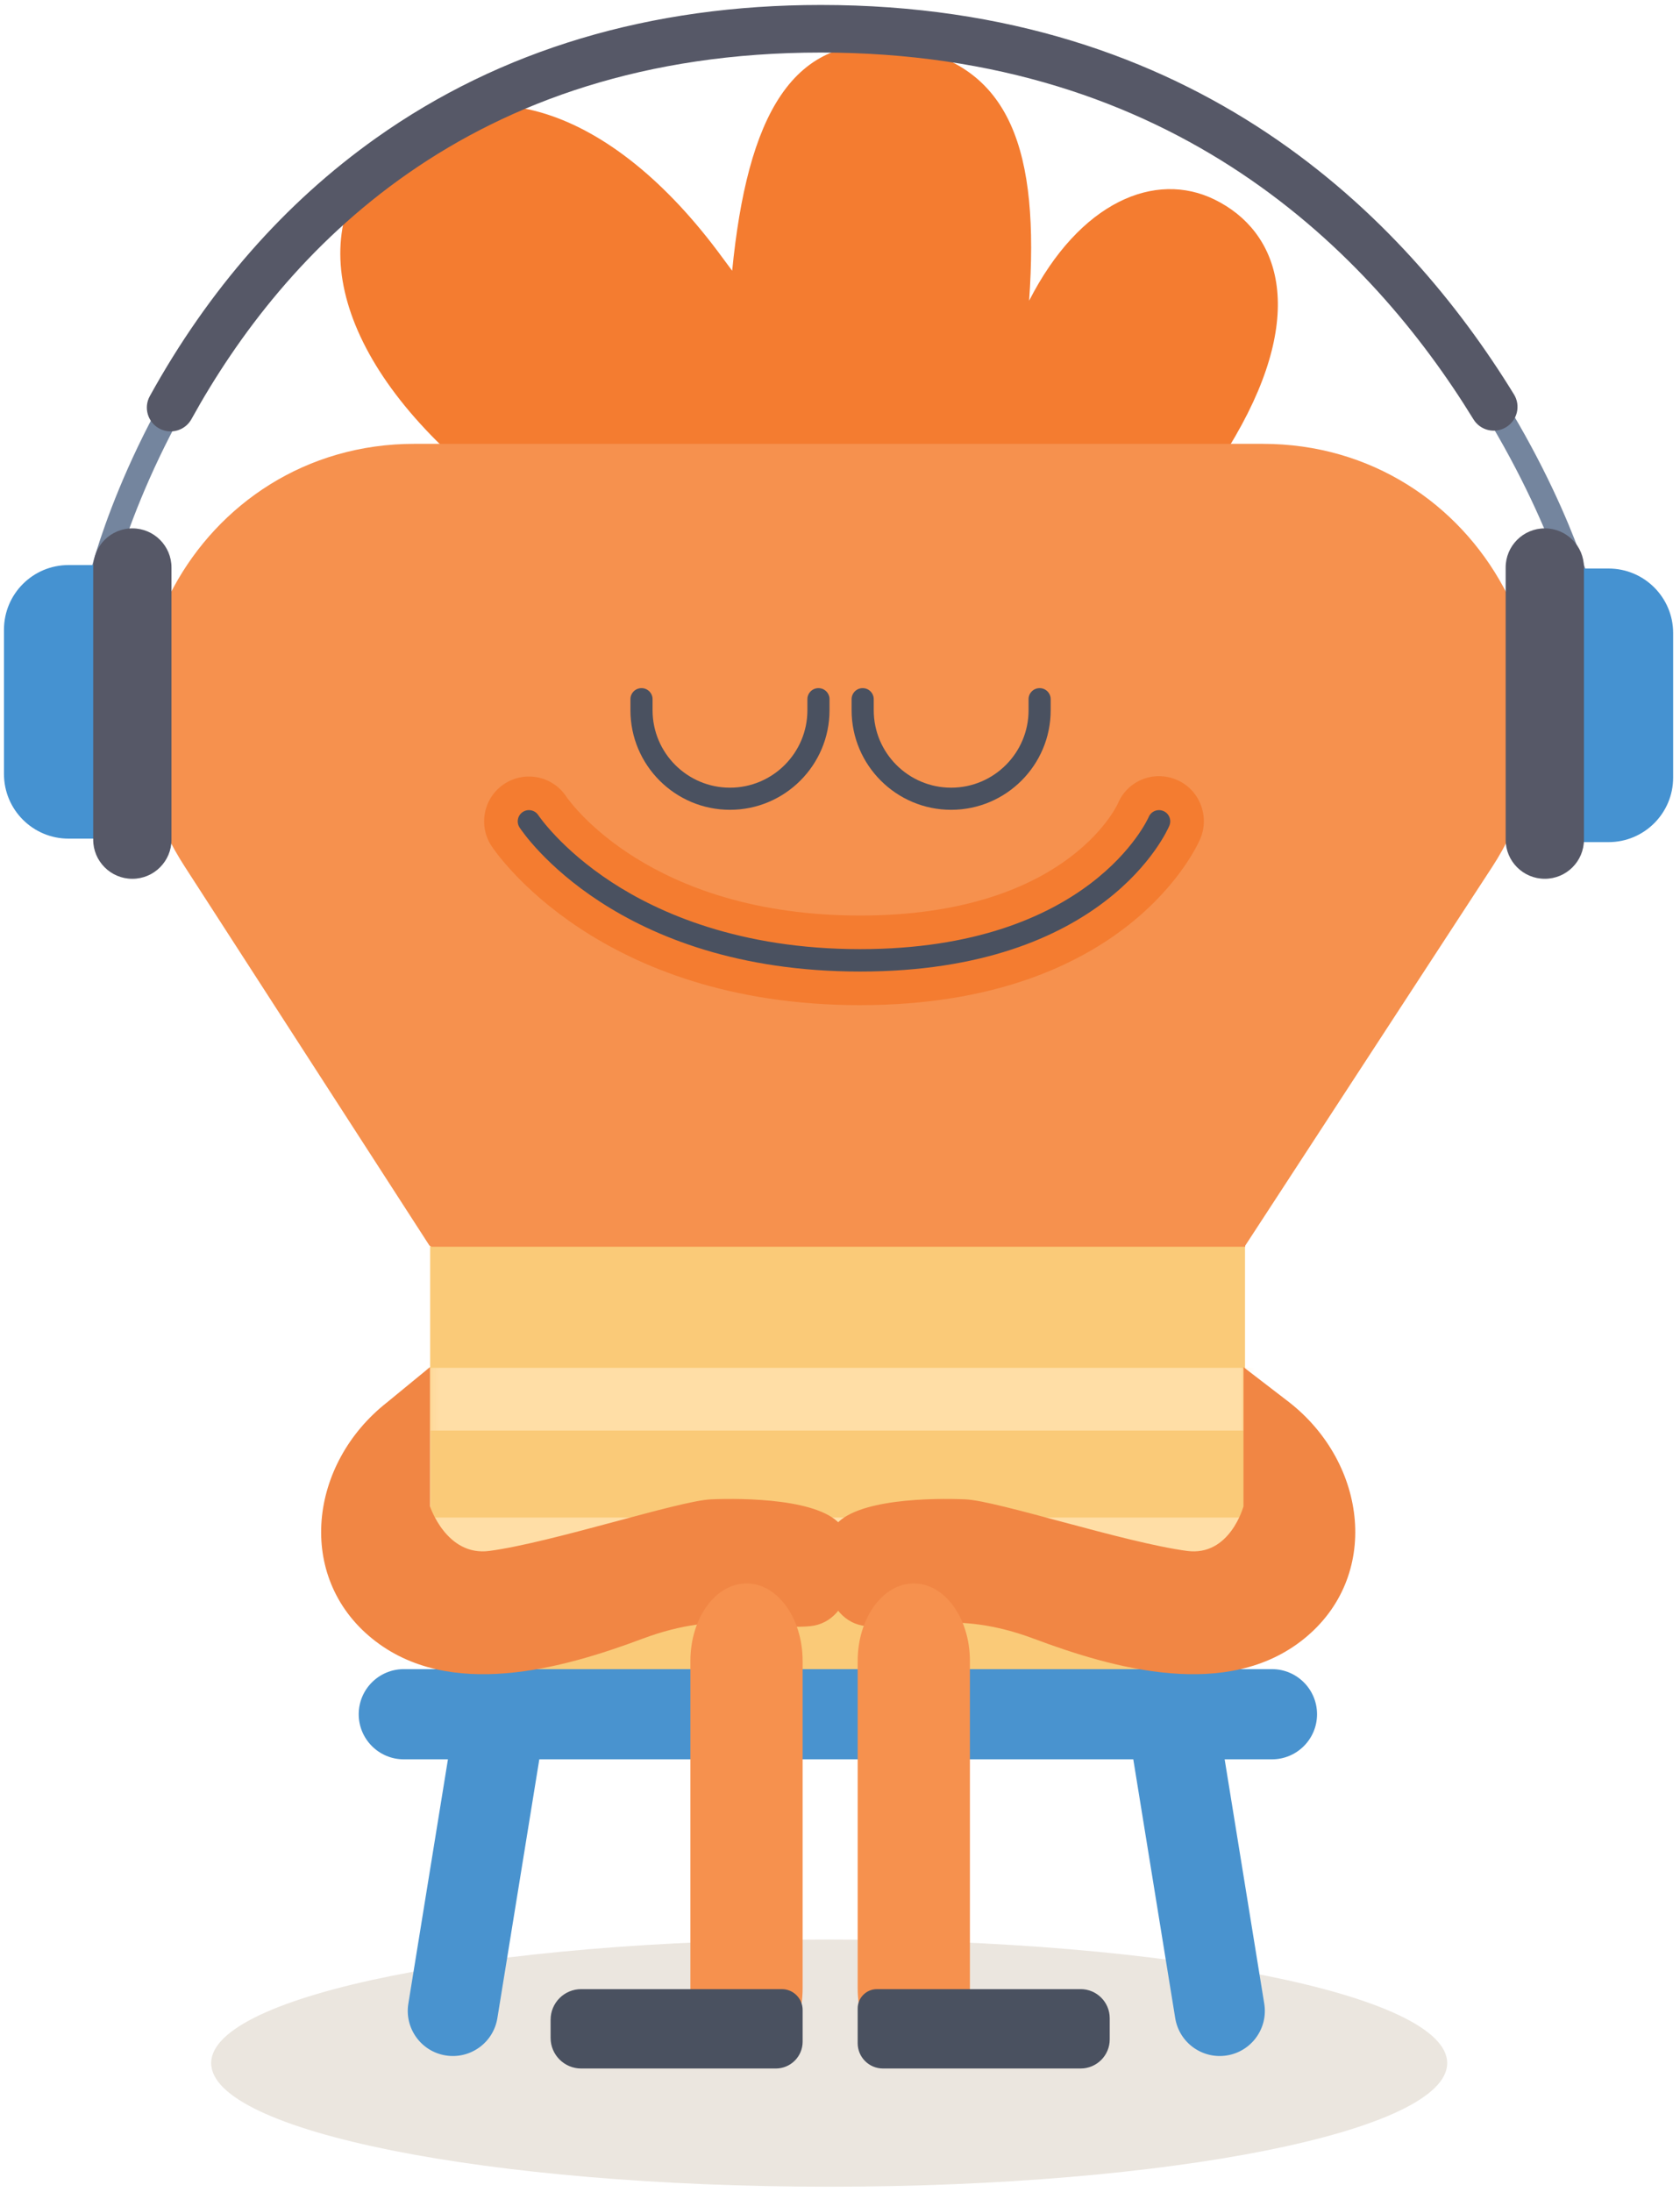 <svg xmlns="http://www.w3.org/2000/svg" xmlns:xlink="http://www.w3.org/1999/xlink" width="233" height="304">
  <defs>
    <path id="a" d="M0 0h237v316H0z"/>
    <path id="c" d="M0 0h237v316H0z"/>
    <path id="e" d="M113.173 16.056v49.5c0 8.83-7.17 16-16 16h-81.016c-8.83 0-16-7.17-16-16v-49.5c0-8.83 7.17-16 16-16h81.016c8.83 0 16 7.17 16 16z"/>
  </defs>
  <g fill="none" fill-rule="evenodd" transform="translate(-2 -11)">
    <mask id="b" fill="#fff">
      <use xlink:href="#a"/>
    </mask>
    <g mask="url(#b)">
      <mask id="d" fill="#fff">
        <use xlink:href="#c"/>
      </mask>
      <g mask="url(#d)">
        <path fill="#EBE6DF" fill-rule="nonzero" d="M117 280c47.305 0 85.713 7.682 85.713 17.143 0 9.461-38.408 17.143-85.713 17.143-47.305 0-85.713-7.682-85.713-17.143 0-9.461 38.408-17.143 85.713-17.143z"/>
        <path fill="#FACA78" fill-rule="nonzero" d="M174.673 180.556v49.5c0 8.83-7.17 16-16 16h-81.016c-8.83 0-16-7.17-16-16v-49.5c0-8.83 7.17-16 16-16h81.016c8.83 0 16 7.17 16 16z"/>
        <g transform="translate(61.5 164.5)">
          <mask id="f" fill="#fff">
            <use xlink:href="#e"/>
          </mask>
          <path fill="#FFDEA6" fill-rule="nonzero" d="M-6.249 36.213h127.25v8.698H-6.249v-8.698zm0 29.46h127.25v-8.698H-6.249v8.698z" mask="url(#f)"/>
        </g>
        <path fill="#4993CF" fill-rule="nonzero" d="M178.405 242.5h-120.4c-3.454 0-6.255 2.801-6.255 6.255 0 3.454 2.8 6.255 6.255 6.255h6.12l-5.492 33.892c-.552 3.41 1.764 6.622 5.173 7.175 3.41.553 6.622-1.763 7.175-5.173l5.816-35.893h82.379l5.816 35.893c.553 3.41 3.764 5.726 7.175 5.173 3.409-.552 5.726-3.765 5.173-7.175l-5.492-33.892h6.558c3.454 0 6.255-2.8 6.255-6.255s-2.8-6.255-6.255-6.255z"/>
        <path fill="#F18644" fill-rule="nonzero" d="M174.458 200.612v19.305s-1.871 6.982-7.83 6.187c-8.7-1.159-26.29-6.961-30.736-7.153-4.446-.194-15.429-.097-18.152 3.768-2.724 3.868-1.758 13.244 4.429 13.825 6.185.58 12.133-2.417 23.222 1.739 11.089 4.157 26.843 8.604 37.475 0 10.632-8.602 8.794-24.262-2.03-32.769l-6.378-4.902z"/>
        <path fill="#F18644" fill-rule="nonzero" d="M61.635 200.612v19.305s2.278 6.982 8.237 6.187c8.7-1.159 26.29-6.961 30.736-7.153 4.446-.194 15.429-.097 18.152 3.768 2.724 3.868 1.758 13.244-4.429 13.825-6.185.58-12.133-2.417-23.222 1.739-11.089 4.157-26.843 8.604-37.475 0-10.632-8.602-8.794-24.262 2.03-32.769l5.971-4.902z"/>
        <path fill="#F6914E" fill-rule="nonzero" d="M105.534 297.54c-4.298 0-7.784-4.821-7.784-10.765V241.376c0-5.945 3.485-10.766 7.784-10.766s7.783 4.821 7.783 10.766v45.4c0 5.945-3.484 10.765-7.783 10.765zm23.2 0c4.298 0 7.784-4.821 7.784-10.765V241.376c0-5.945-3.485-10.766-7.784-10.766s-7.783 4.821-7.783 10.766v45.4c0 5.945 3.484 10.765 7.783 10.765z"/>
        <path fill="#4A5160" fill-rule="nonzero" d="M113.318 289.77v4.402c0 2.053-1.666 3.718-3.719 3.718H82.606c-2.343 0-4.243-1.899-4.243-4.243v-2.521c0-2.343 1.899-4.244 4.243-4.244h27.824c1.596 0 2.888 1.293 2.888 2.888zm38.555-2.888h-28.243c-1.479 0-2.679 1.199-2.679 2.678v4.821c0 1.937 1.572 3.508 3.509 3.508h27.413c2.228 0 4.035-1.806 4.035-4.034v-2.94c0-2.228-1.807-4.034-4.035-4.034z"/>
        <path fill="#F47C30" fill-rule="nonzero" d="M170.468 38.686c-8.23-4.052-18.717.27-25.738 14.023 1.448-20.688-2.452-32.844-17.65-35.244-15.373-2.43-21.447 9.957-23.536 31.087-.675-.921-1.359-1.845-2.059-2.775-15.817-21.021-34.065-25.361-45.891-14.185C43.608 42.918 48.555 61.752 69.67 78.452c19.413 15.354 35.936 24.498 46.086 14.713.296-.285.571-.578.834-.877 1.307.704 2.679 1.138 4.105 1.263 6.839.595 13.466-5.544 18.043-15.431.519 5.184 2.645 9.235 6.768 11.265 8.962 4.413 20.051-4.42 27.852-17.935 9.951-17.246 6.072-28.352-2.89-32.764z"/>
        <path fill="#F6914E" fill-rule="nonzero" d="M177.137 72.557H59.466c-30.148 0-48.267 33.454-31.798 58.708l33.888 52.483.344.172h112.802v-.158l34.233-52.496c16.469-25.254-1.65-58.708-31.798-58.708z"/>
        <g fill-rule="nonzero">
          <path fill="#74859E" d="M-2.745 7.683h242.091v310.34H-2.745V7.683zm0 310.34h242.091V7.683H-2.745v310.34zm221.877-225.854c-.056-.189-5.732-19.166-21.264-37.866-14.272-17.182-40.067-37.666-81.905-37.666-33.61 0-60.394 12.69-79.609 37.714-14.344 18.68-18.819 37.538-18.862 37.726l-3.214-.743c.184-.797 4.684-19.75 19.459-38.991C47.399 34.548 72.754 13.337 115.964 13.337c43.177 0 69.797 21.185 84.525 38.956 15.929 19.221 21.577 38.153 21.81 38.951l-3.167.926z"/>
          <path fill="#4592D1" d="M11.508 89.369h10.565v37.946h-10.565c-4.946 0-8.956-4.011-8.956-8.958V98.326c0-4.946 4.01-8.957 8.956-8.957zm213.586 38.429h-10.565V89.853h10.565c4.946 0 8.956 4.01 8.956 8.956v20.031c0 4.947-4.01 8.958-8.956 8.958z"/>
          <path fill="#565867" d="M20.354 132.885c-2.999 0-5.429-2.431-5.429-5.43V89.712c0-2.999 2.43-5.43 5.429-5.43 2.998 0 5.429 2.431 5.429 5.43v37.743c0 2.999-2.431 5.43-5.429 5.43zm195.895-48.603c2.999 0 5.43 2.431 5.43 5.43v37.743c0 2.998-2.431 5.429-5.43 5.429-2.999 0-5.429-2.431-5.429-5.429v-37.743c0-2.999 2.43-5.43 5.429-5.43zM25.662 70.833c-.539 0-1.086-.133-1.591-.411-1.595-.881-2.174-2.889-1.294-4.483 8.14-14.75 18.704-26.796 31.394-35.802 17.251-12.24 38.002-18.448 61.675-18.448 52.037 0 80.999 29.375 96.13 54.017.955 1.552.469 3.584-1.083 4.537-1.552.955-3.585.469-4.538-1.084-14.252-23.207-41.522-50.871-90.508-50.871-48.958 0-74.493 27.646-87.292 50.839-.602 1.09-1.729 1.705-2.892 1.705z"/>
        </g>
        <g fill-rule="nonzero">
          <path fill="#F47C30" d="M121.286 150.41c-36.259 0-50.538-21.189-51.128-22.09-1.88-2.873-1.075-6.725 1.797-8.605 2.862-1.871 6.691-1.082 8.578 1.76.513.75 11.632 16.503 40.753 16.503 28.32 0 35.477-14.927 35.767-15.562 1.336-3.163 4.963-4.603 8.127-3.267 3.161 1.335 4.625 5.021 3.289 8.184-.396.943-10.17 23.075-47.183 23.075z"/>
          <path fill="#4A5160" d="M103.24 123.316c-7.612 0-13.804-6.193-13.804-13.806v-1.534c0-.848.687-1.535 1.534-1.535.848 0 1.535.687 1.535 1.535v1.534c0 5.922 4.815 10.738 10.736 10.738 5.92 0 10.737-4.816 10.737-10.738v-1.534c0-.848.687-1.535 1.534-1.535.847 0 1.534.687 1.534 1.535v1.534c0 7.613-6.192 13.806-13.804 13.806zm30.677 0c7.611 0 13.803-6.193 13.803-13.806v-1.534c0-.848-.686-1.535-1.534-1.535-.847 0-1.534.687-1.534 1.535v1.534c0 5.922-4.816 10.738-10.736 10.738-5.922 0-10.737-4.816-10.737-10.738v-1.534c0-.848-.687-1.535-1.535-1.535-.847 0-1.534.687-1.534 1.535v1.534c0 7.613 6.192 13.806 13.805 13.806zm-12.628 22.432c33.956 0 42.539-19.402 42.889-20.227.334-.791-.036-1.703-.827-2.036-.79-.337-1.702.035-2.035.826-.078.184-8.111 18.329-40.027 18.329-16.733 0-27.973-5.05-34.457-9.286C79.808 128.765 76.689 124.108 76.657 124.062c-.47-.715-1.431-.919-2.149-.446-.718.469-.919 1.432-.45 2.151.534.816 13.461 19.981 47.23 19.981z"/>
        </g>
      </g>
    </g>
  </g>
</svg>
